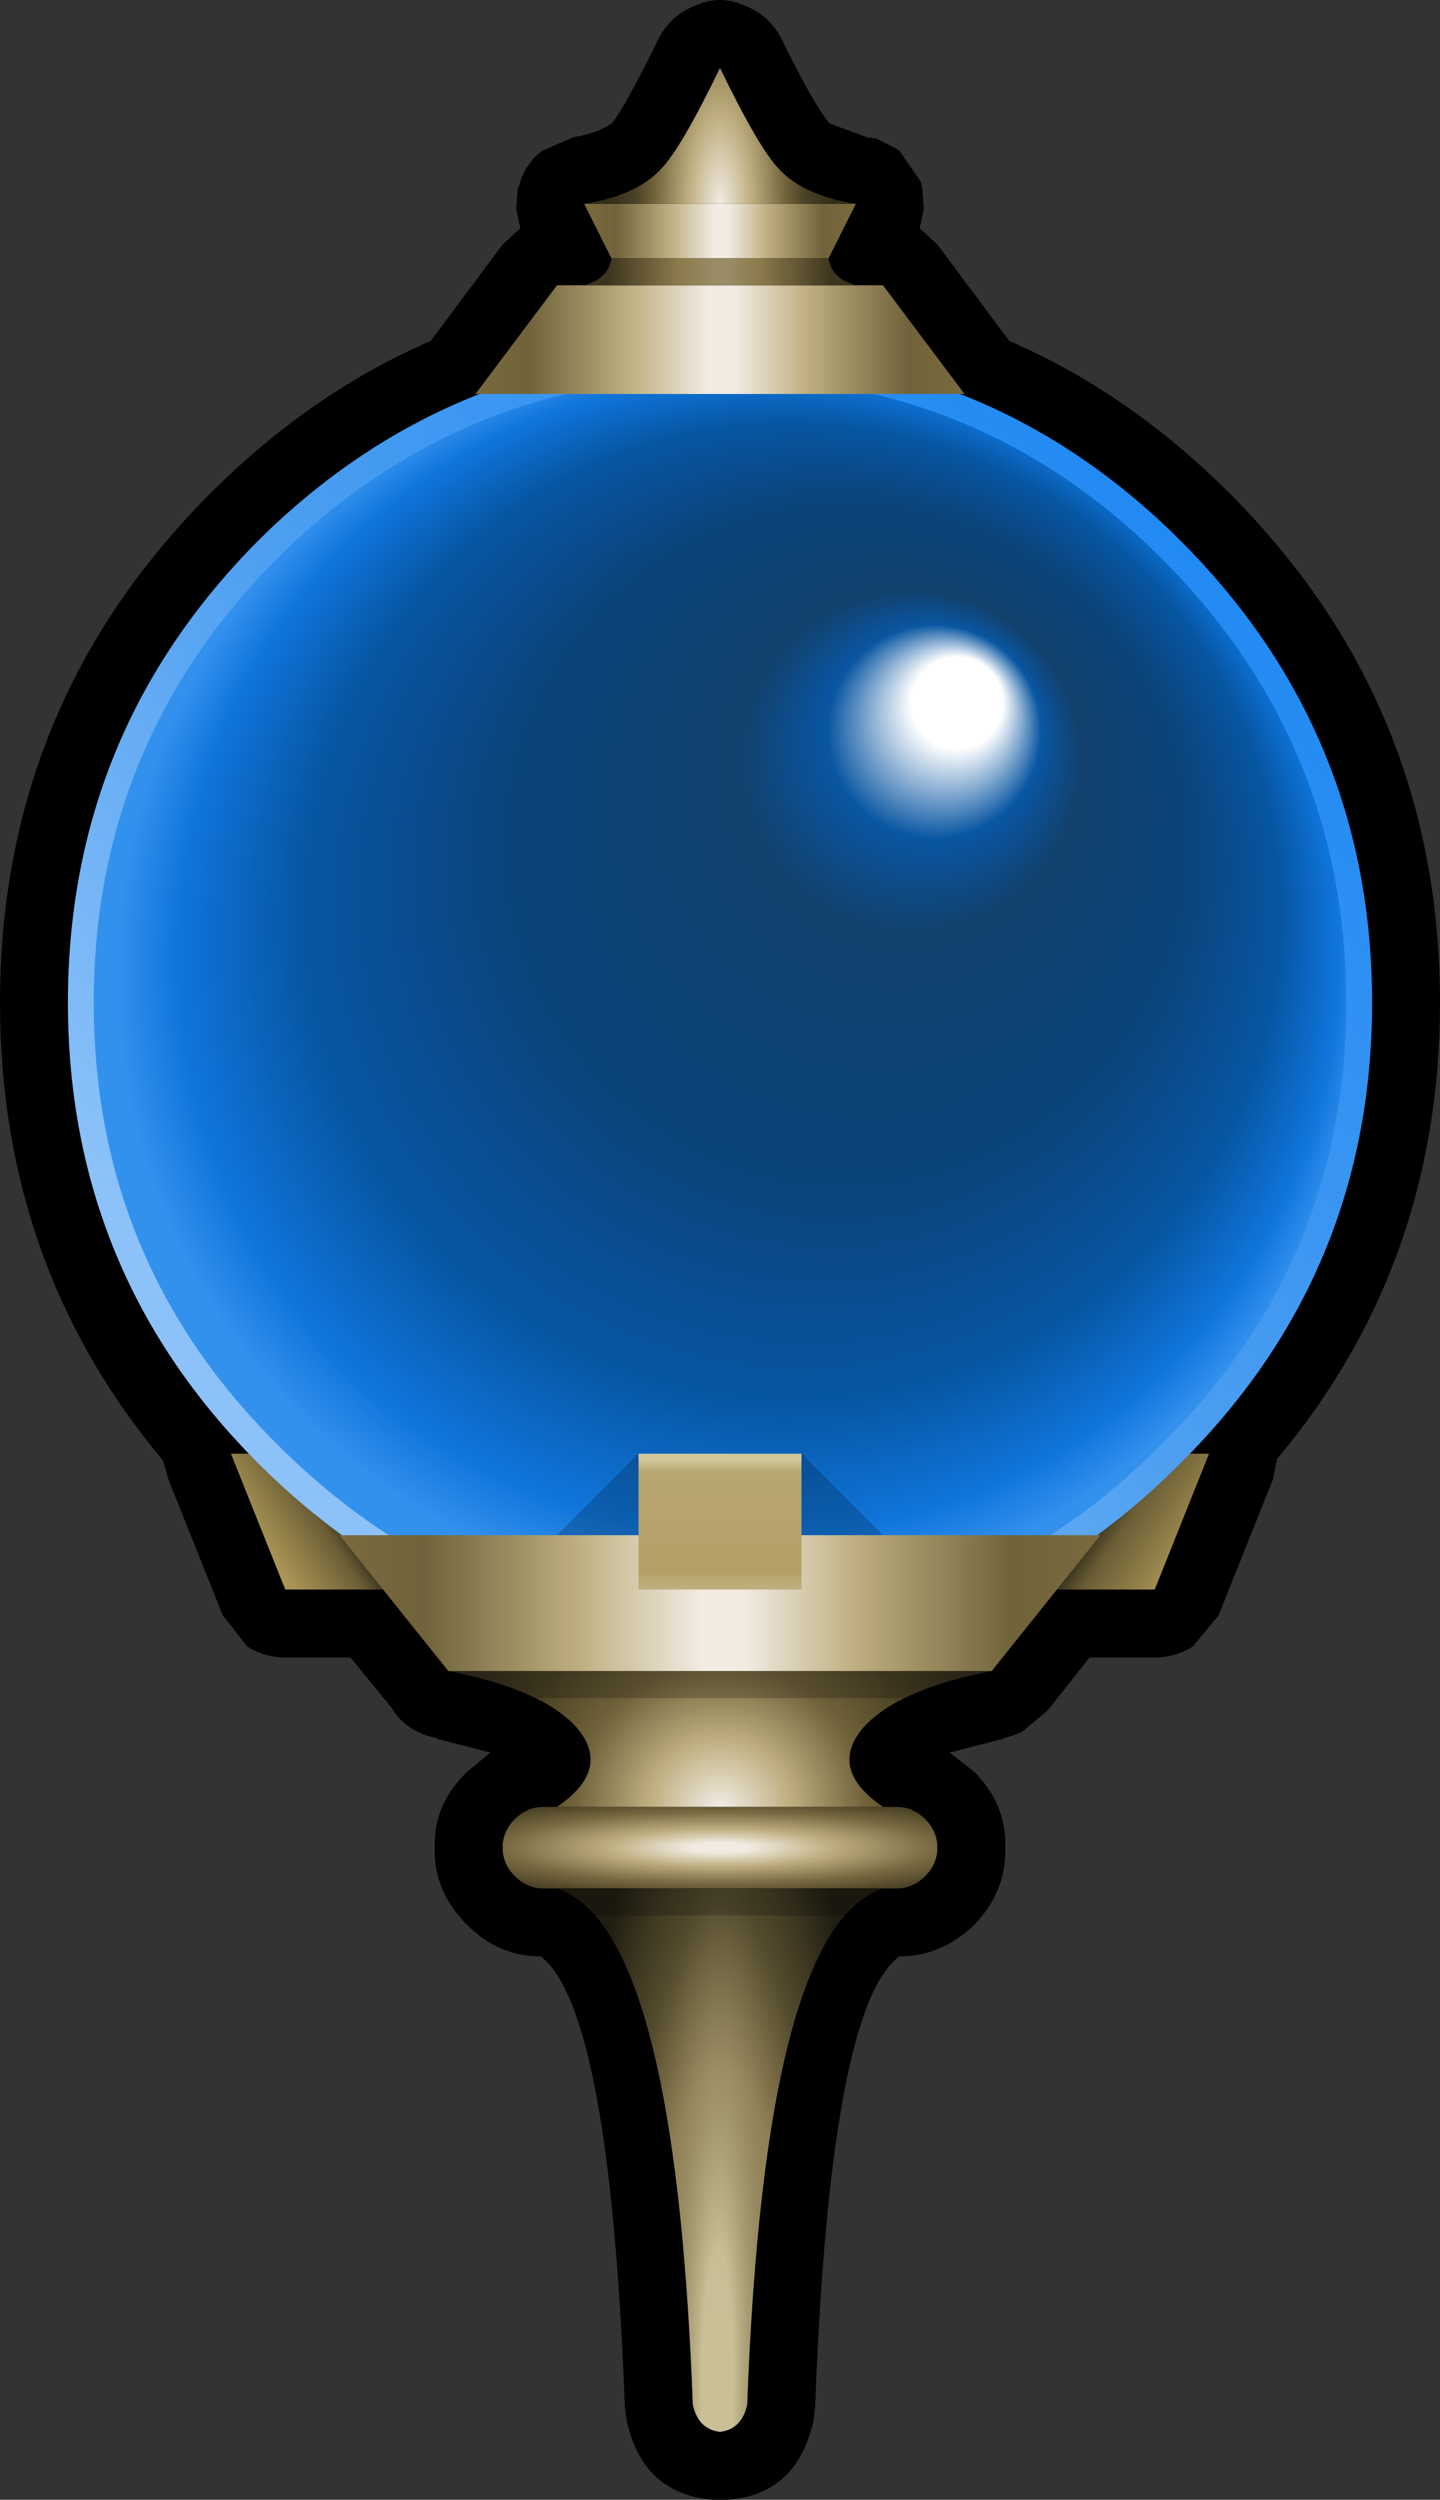 <?xml version="1.0" encoding="UTF-8" standalone="no"?>
<svg xmlns:xlink="http://www.w3.org/1999/xlink" height="92.0px" width="53.0px" xmlns="http://www.w3.org/2000/svg">
  <rect width="100%" height="100%" fill="#333333" stroke="none"/>
  <g transform="matrix(1.0, 0.0, 0.0, 1.0, 26.5, 45.5)">
    <path d="M2.25 -44.1 Q3.45 -41.65 4.0 -41.0 L4.05 -40.95 5.4 -40.45 5.75 -40.4 6.45 -40.05 6.6 -39.95 7.4 -38.8 7.45 -38.5 7.5 -37.8 7.35 -37.1 8.0 -36.5 10.65 -32.95 Q15.05 -31.05 18.75 -27.35 26.5 -19.6 26.5 -8.6 26.5 1.05 20.5 8.2 L20.35 8.95 18.35 13.95 17.4 15.1 Q16.75 15.5 16.0 15.5 L13.6 15.5 12.1 17.4 12.0 17.5 11.1 18.25 10.7 18.4 10.5 18.45 10.4 18.5 8.45 19.0 9.35 19.7 Q10.55 20.9 10.5 22.5 10.55 24.1 9.35 25.35 8.15 26.5 6.6 26.5 4.05 28.4 3.5 43.1 L3.45 43.55 Q2.85 46.3 0.3 46.5 L-0.3 46.5 Q-2.9 46.25 -3.45 43.5 L-3.5 43.1 Q-4.05 28.45 -6.6 26.5 -8.15 26.5 -9.3 25.35 -10.55 24.1 -10.5 22.5 -10.55 20.9 -9.3 19.7 L-8.45 19.0 -10.4 18.5 -10.45 18.45 -10.5 18.45 Q-11.45 18.25 -12.0 17.5 L-12.05 17.4 -13.6 15.5 -16.0 15.5 Q-16.75 15.5 -17.4 15.1 L-18.3 13.95 -20.3 8.95 -20.5 8.25 Q-26.5 1.1 -26.5 -8.6 -26.5 -19.6 -18.75 -27.35 -15.05 -31.05 -10.65 -32.95 L-8.0 -36.5 -7.35 -37.1 -7.5 -37.8 -7.45 -38.5 -7.45 -38.55 -7.4 -38.65 Q-7.2 -39.45 -6.55 -39.95 L-5.4 -40.45 Q-4.5 -40.6 -4.0 -40.95 L-3.95 -41.0 Q-3.45 -41.65 -2.25 -44.1 -1.8 -44.95 -0.9 -45.3 0.0 -45.7 0.9 -45.3 1.8 -44.95 2.25 -44.1" fill="#000000" fill-rule="evenodd" stroke="none"/>
    <path d="M16.0 13.0 L12.0 13.0 Q13.8 10.0 17.0 8.0 L18.0 8.0 16.0 13.0" fill="url(#gradient0)" fill-rule="evenodd" stroke="none"/>
    <path d="M-12.0 13.0 L-16.0 13.0 -18.0 8.0 -17.0 8.0 Q-13.8 10.0 -12.0 13.0" fill="url(#gradient1)" fill-rule="evenodd" stroke="none"/>
    <path d="M16.95 -25.6 Q24.0 -18.55 24.0 -8.6 24.0 1.35 16.95 8.35 9.95 15.4 0.0 15.4 -9.95 15.4 -17.0 8.35 -24.0 1.35 -24.0 -8.6 -24.0 -18.55 -17.0 -25.6 -9.95 -32.6 0.0 -32.6 9.95 -32.6 16.95 -25.6" fill="url(#gradient2)" fill-rule="evenodd" stroke="none"/>
    <path d="M23.05 -8.6 Q23.05 0.95 16.25 7.65 9.55 14.45 0.0 14.45 -9.55 14.45 -16.3 7.65 -23.05 0.95 -23.05 -8.6 -23.05 -18.15 -16.3 -24.95 -9.55 -31.65 0.0 -31.65 9.55 -31.65 16.25 -24.95 23.05 -18.15 23.05 -8.6" fill="url(#gradient3)" fill-rule="evenodd" stroke="none"/>
    <path d="M10.0 16.0 L0.0 16.0 -10.0 16.0 -14.0 11.0 0.0 11.0 14.0 11.0 10.0 16.0" fill="url(#gradient4)" fill-rule="evenodd" stroke="none"/>
    <path d="M10.0 16.0 Q6.6 16.65 5.3 18.05 3.95 19.6 6.0 21.0 L0.0 21.0 -6.0 21.0 Q-3.95 19.6 -5.3 18.05 -6.6 16.65 -10.0 16.0 L0.0 16.0 10.0 16.0" fill="url(#gradient5)" fill-rule="evenodd" stroke="none"/>
    <path d="M6.5 21.0 Q7.1 21.0 7.55 21.45 8.0 21.9 8.0 22.5 8.0 23.1 7.55 23.55 7.1 24.0 6.5 24.0 L-6.5 24.0 Q-7.1 24.0 -7.55 23.55 -8.0 23.1 -8.0 22.5 -8.0 21.9 -7.55 21.45 -7.1 21.0 -6.5 21.0 L6.5 21.0" fill="url(#gradient6)" fill-rule="evenodd" stroke="none"/>
    <path d="M1.0 43.0 Q0.8 43.9 0.0 44.0 -0.8 43.9 -1.0 43.0 -1.65 25.45 -6.0 24.0 L6.0 24.0 Q1.65 25.45 1.0 43.0" fill="url(#gradient7)" fill-rule="evenodd" stroke="none"/>
    <path d="M6.0 24.0 Q1.65 25.45 1.0 43.0 0.8 43.9 0.0 44.0 -0.8 43.9 -1.0 43.0 -1.65 25.45 -6.0 24.0 L6.0 24.0" fill="url(#gradient8)" fill-rule="evenodd" stroke="none"/>
    <path d="M3.0 13.0 L-3.0 13.0 -3.0 8.0 3.0 8.0 3.0 13.0" fill="url(#gradient9)" fill-rule="evenodd" stroke="none"/>
    <path d="M0.0 -35.0 L6.0 -35.0 9.0 -31.0 -9.0 -31.0 -6.0 -35.0 0.0 -35.0" fill="url(#gradient10)" fill-rule="evenodd" stroke="none"/>
    <path d="M0.0 -36.0 L4.0 -36.0 Q4.1 -35.25 5.0 -35.0 L-5.0 -35.0 Q-4.1 -35.25 -4.0 -36.0 L0.0 -36.0" fill="url(#gradient11)" fill-rule="evenodd" stroke="none"/>
    <path d="M4.0 -36.0 L0.0 -36.0 -4.0 -36.0 -5.0 -38.0 0.0 -38.0 5.0 -38.0 4.0 -36.0" fill="url(#gradient12)" fill-rule="evenodd" stroke="none"/>
    <path d="M0.0 -43.0 Q1.45 -40.0 2.2 -39.25 3.1 -38.3 5.0 -38.0 L0.0 -38.0 -5.0 -38.0 Q-3.1 -38.3 -2.2 -39.25 -1.45 -40.0 0.0 -43.0" fill="url(#gradient13)" fill-rule="evenodd" stroke="none"/>
    <path d="M5.0 -35.0 L-5.0 -35.0 -5.0 -36.0 5.0 -36.0 5.0 -35.0 M-6.0 24.0 L6.0 24.0 6.0 25.0 -6.0 25.0 -6.0 24.0 M-10.0 16.0 L10.0 16.0 10.0 17.0 -10.0 17.0 -10.0 16.0" fill="#000000" fill-opacity="0.2" fill-rule="evenodd" stroke="none"/>
    <path d="M3.0 11.0 L3.0 8.0 6.0 11.0 3.0 11.0 M-6.0 11.0 L-3.0 8.0 -3.0 11.0 -6.0 11.0" fill="#000000" fill-opacity="0.2" fill-rule="evenodd" stroke="none"/>
  </g>
  <defs>
    <linearGradient gradientTransform="matrix(0.009, 0.005, -0.002, 0.003, 6.2, 13.2)" gradientUnits="userSpaceOnUse" id="gradient0" spreadMethod="pad" x1="-819.2" x2="819.2">
      <stop offset="0.0" stop-color="#7a6a3d"/>
      <stop offset="0.11" stop-color="#70623a"/>
      <stop offset="0.314" stop-color="#bfaf80"/>
      <stop offset="0.475" stop-color="#f1ebe2"/>
      <stop offset="0.533" stop-color="#f1ebe2"/>
      <stop offset="0.678" stop-color="#bfaf80"/>
      <stop offset="0.761" stop-color="#12100a"/>
      <stop offset="0.847" stop-color="#6b5e36"/>
      <stop offset="1.0" stop-color="#aa9555"/>
    </linearGradient>
    <linearGradient gradientTransform="matrix(-0.007, 0.005, -0.002, -0.003, -10.75, 7.7)" gradientUnits="userSpaceOnUse" id="gradient1" spreadMethod="pad" x1="-819.2" x2="819.2">
      <stop offset="0.0" stop-color="#7a6a3d"/>
      <stop offset="0.11" stop-color="#70623a"/>
      <stop offset="0.314" stop-color="#bfaf80"/>
      <stop offset="0.475" stop-color="#f1ebe2"/>
      <stop offset="0.533" stop-color="#f1ebe2"/>
      <stop offset="0.678" stop-color="#bfaf80"/>
      <stop offset="0.761" stop-color="#12100a"/>
      <stop offset="0.847" stop-color="#6b5e36"/>
      <stop offset="1.0" stop-color="#aa9555"/>
    </linearGradient>
    <linearGradient gradientTransform="matrix(-0.021, 0.021, -0.021, -0.021, 0.0, -8.6)" gradientUnits="userSpaceOnUse" id="gradient2" spreadMethod="pad" x1="-819.2" x2="819.2">
      <stop offset="0.0" stop-color="#218af3"/>
      <stop offset="0.506" stop-color="#4e9ff1"/>
      <stop offset="0.929" stop-color="#8cc2f9"/>
    </linearGradient>
    <radialGradient cx="0" cy="0" fx="492.8" fy="0" gradientTransform="matrix(0.019, -0.024, 0.024, 0.019, 0.0, -8.6)" gradientUnits="userSpaceOnUse" id="gradient3" r="819.2" spreadMethod="pad">
      <stop offset="0.067" stop-color="#ffffff"/>
      <stop offset="0.157" stop-color="#0956a2"/>
      <stop offset="0.251" stop-color="#12416d"/>
      <stop offset="0.502" stop-color="#0b447b"/>
      <stop offset="0.718" stop-color="#0756a3"/>
      <stop offset="0.851" stop-color="#0f75db"/>
      <stop offset="0.918" stop-color="#3391ee"/>
    </radialGradient>
    <linearGradient gradientTransform="matrix(0.017, 0.0, 0.0, 0.003, 0.0, 13.5)" gradientUnits="userSpaceOnUse" id="gradient4" spreadMethod="pad" x1="-819.2" x2="819.2">
      <stop offset="0.0" stop-color="#7a6a3d"/>
      <stop offset="0.11" stop-color="#70623a"/>
      <stop offset="0.314" stop-color="#bfaf80"/>
      <stop offset="0.475" stop-color="#f1ebe2"/>
      <stop offset="0.533" stop-color="#f1ebe2"/>
      <stop offset="0.678" stop-color="#bfaf80"/>
      <stop offset="0.886" stop-color="#70623a"/>
      <stop offset="1.0" stop-color="#7a6a3d"/>
    </linearGradient>
    <radialGradient cx="0" cy="0" gradientTransform="matrix(0.013, 0.0, 0.0, 0.013, 0.0, 21.1)" gradientUnits="userSpaceOnUse" id="gradient5" r="819.2" spreadMethod="pad">
      <stop offset="0.012" stop-color="#f1ebe2"/>
      <stop offset="0.243" stop-color="#bfaf80"/>
      <stop offset="0.502" stop-color="#70623a"/>
      <stop offset="0.737" stop-color="#4b4225"/>
      <stop offset="0.949" stop-color="#332d1a"/>
    </radialGradient>
    <radialGradient cx="0" cy="0" gradientTransform="matrix(0.018, 0.0, 0.0, 0.003, 0.0, 22.5)" gradientUnits="userSpaceOnUse" id="gradient6" r="819.2" spreadMethod="pad">
      <stop offset="0.075" stop-color="#f1ebe2"/>
      <stop offset="0.278" stop-color="#bfaf80"/>
      <stop offset="0.541" stop-color="#776840"/>
      <stop offset="0.737" stop-color="#4b4225"/>
    </radialGradient>
    <radialGradient cx="0" cy="0" gradientTransform="matrix(0.007, 0.0, -2.0E-4, 0.034, 0.0, 44.0)" gradientUnits="userSpaceOnUse" id="gradient7" r="819.2" spreadMethod="pad">
      <stop offset="0.098" stop-color="#94865c"/>
      <stop offset="0.478" stop-color="#938357"/>
      <stop offset="0.694" stop-color="#534b2d"/>
      <stop offset="0.984" stop-color="#201d11"/>
    </radialGradient>
    <radialGradient cx="0" cy="0" gradientTransform="matrix(2.0E-4, -0.024, 0.003, 0.0, -0.1, 42.1)" gradientUnits="userSpaceOnUse" id="gradient8" r="819.2" spreadMethod="pad">
      <stop offset="0.239" stop-color="#cec59b" stop-opacity="0.914"/>
      <stop offset="1.0" stop-color="#706441" stop-opacity="0.0"/>
    </radialGradient>
    <linearGradient gradientTransform="matrix(0.0, -0.003, 0.003, 0.0, 0.0, 10.5)" gradientUnits="userSpaceOnUse" id="gradient9" spreadMethod="pad" x1="-819.2" x2="819.2">
      <stop offset="0.0" stop-color="#bfaf80"/>
      <stop offset="0.133" stop-color="#b49f67"/>
      <stop offset="0.875" stop-color="#b8a672"/>
      <stop offset="0.957" stop-color="#d0c799"/>
    </linearGradient>
    <linearGradient gradientTransform="matrix(0.011, 0.0, 0.0, 0.002, 0.0, -33.0)" gradientUnits="userSpaceOnUse" id="gradient10" spreadMethod="pad" x1="-819.2" x2="819.2">
      <stop offset="0.0" stop-color="#7a6a3d"/>
      <stop offset="0.11" stop-color="#70623a"/>
      <stop offset="0.314" stop-color="#bfaf80"/>
      <stop offset="0.475" stop-color="#f1ebe2"/>
      <stop offset="0.533" stop-color="#f1ebe2"/>
      <stop offset="0.678" stop-color="#bfaf80"/>
      <stop offset="0.886" stop-color="#70623a"/>
      <stop offset="1.0" stop-color="#7a6a3d"/>
    </linearGradient>
    <linearGradient gradientTransform="matrix(0.005, 0.0, 0.0, 6.0E-4, 0.0, -35.5)" gradientUnits="userSpaceOnUse" id="gradient11" spreadMethod="pad" x1="-819.2" x2="819.2">
      <stop offset="0.0" stop-color="#4b4225"/>
      <stop offset="0.11" stop-color="#70623a"/>
      <stop offset="0.314" stop-color="#ae995e"/>
      <stop offset="0.475" stop-color="#bfaf80"/>
      <stop offset="0.533" stop-color="#bfaf80"/>
      <stop offset="0.678" stop-color="#ae995e"/>
      <stop offset="0.886" stop-color="#70623a"/>
      <stop offset="1.0" stop-color="#4b4225"/>
    </linearGradient>
    <linearGradient gradientTransform="matrix(0.006, 0.0, 0.0, 0.001, 0.0, -37.0)" gradientUnits="userSpaceOnUse" id="gradient12" spreadMethod="pad" x1="-819.2" x2="819.2">
      <stop offset="0.0" stop-color="#7a6a3d"/>
      <stop offset="0.11" stop-color="#70623a"/>
      <stop offset="0.314" stop-color="#bfaf80"/>
      <stop offset="0.475" stop-color="#f1ebe2"/>
      <stop offset="0.533" stop-color="#f1ebe2"/>
      <stop offset="0.678" stop-color="#bfaf80"/>
      <stop offset="0.886" stop-color="#70623a"/>
      <stop offset="1.0" stop-color="#7a6a3d"/>
    </linearGradient>
    <radialGradient cx="0" cy="0" gradientTransform="matrix(0.005, 0.0, 0.0, 0.014, 0.0, -38.0)" gradientUnits="userSpaceOnUse" id="gradient13" r="819.2" spreadMethod="pad">
      <stop offset="0.0" stop-color="#f1ebe2"/>
      <stop offset="0.282" stop-color="#bfaf80"/>
      <stop offset="0.596" stop-color="#70623a"/>
      <stop offset="0.761" stop-color="#4b4225"/>
      <stop offset="1.0" stop-color="#332d1a"/>
    </radialGradient>
  </defs>
</svg>
